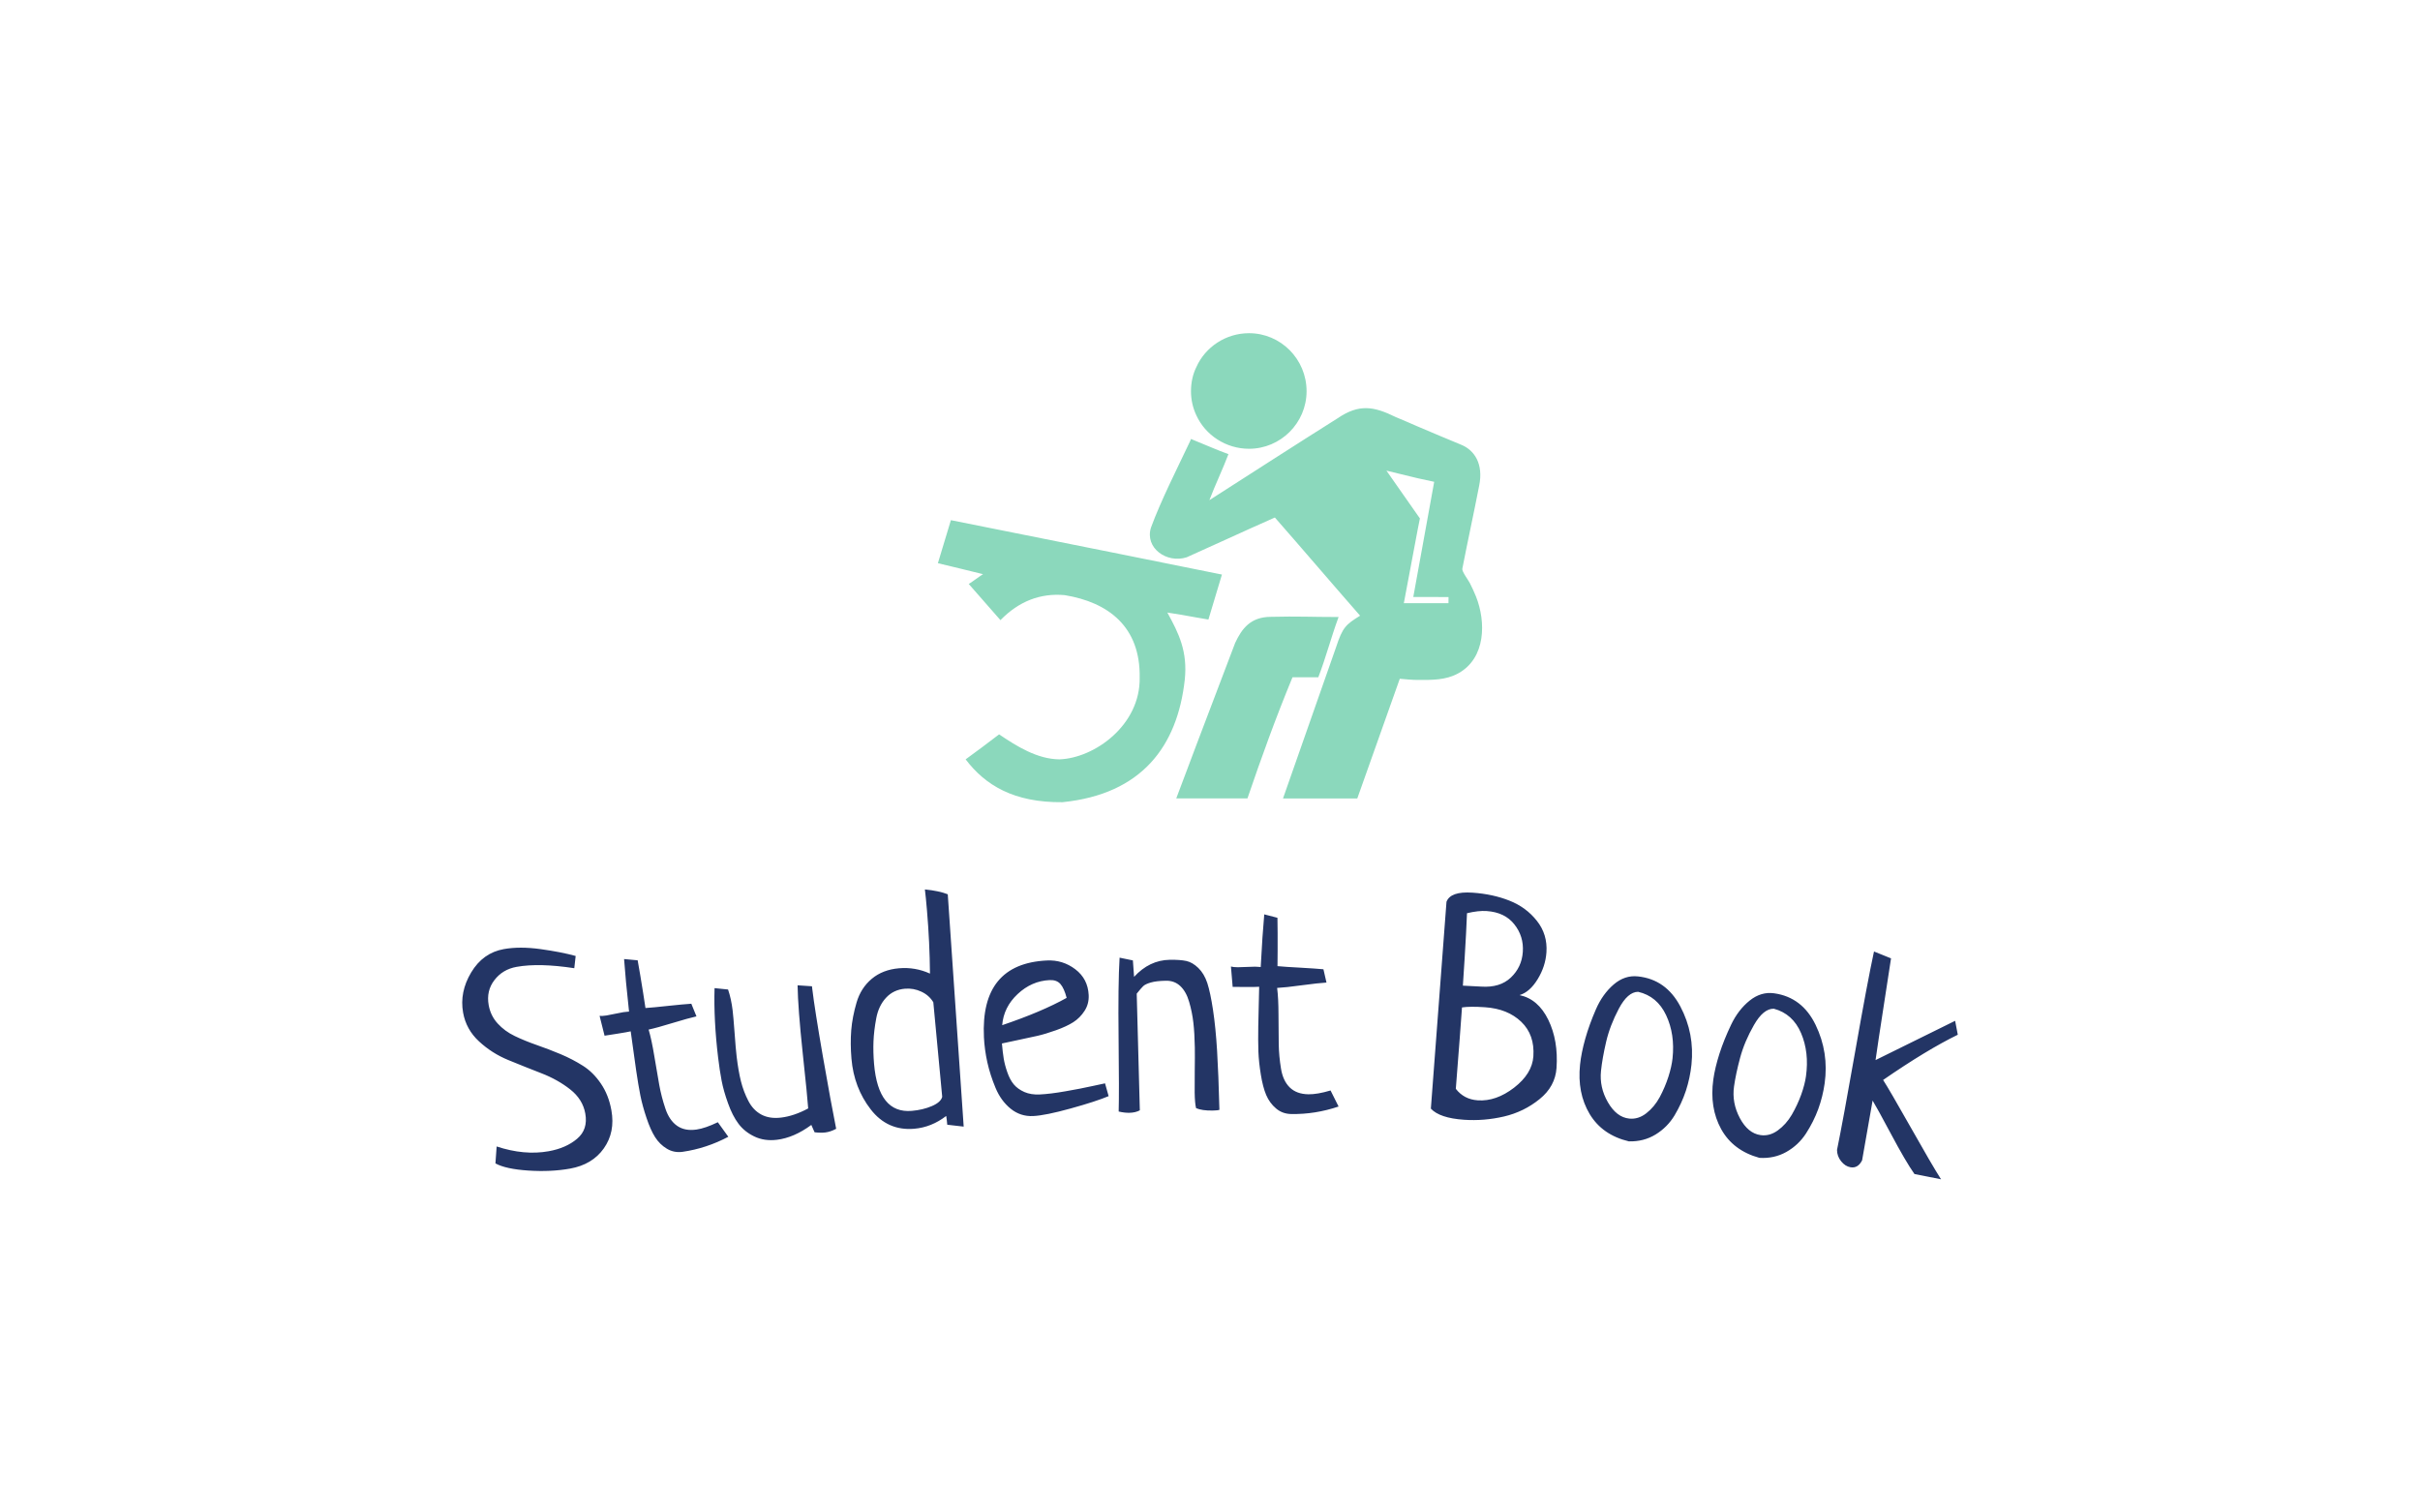 <svg viewBox="0 0 640 400" data-background-color="#ffffff" preserveAspectRatio="xMidYMid meet" height="400" width="640" xmlns="http://www.w3.org/2000/svg" xmlns:xlink="http://www.w3.org/1999/xlink"><rect width="640" height="400" x="0" y="0" opacity="1" fill="#ffffff" data-fill-palette-color="background" id="background"></rect><g id="tight-bounds" transform="matrix(1,0,0,1,122.24,88.119)"><svg viewBox="0 0 395.52 223.763" height="223.763" width="395.52"><g><svg viewBox="0 0 395.52 223.763" height="223.763" width="395.52"><g transform="matrix(1,0,0,1,0,147.104)"><svg viewBox="0 0 395.52 76.659" height="76.659" width="395.52"><g id="textblocktransform"><svg viewBox="0 0 395.52 76.659" height="76.659" width="395.52" id="textblock"><g><svg viewBox="0 0 395.52 76.659" height="76.659" width="395.52"><g transform="matrix(1,0,0,1,0,0)"><svg width="395.52" viewBox="-2.332 -35.359 247.159 47.904" height="76.659" data-palette-color="#233565"><path d="M3.157 9.919v0l0.2-2.799c3.045 1.006 5.909 1.269 8.593 0.789v0c1.923-0.344 3.49-1.031 4.701-2.061 1.219-1.024 1.671-2.415 1.356-4.174v0c-0.281-1.568-1.111-2.896-2.491-3.983-1.38-1.087-2.975-1.98-4.787-2.679-1.805-0.7-3.614-1.422-5.427-2.168-1.82-0.744-3.44-1.775-4.86-3.092-1.42-1.31-2.296-2.894-2.629-4.751v0c-0.405-2.264 0.039-4.477 1.332-6.638 1.293-2.162 3.091-3.448 5.394-3.861v0c1.759-0.315 3.78-0.314 6.065 0.001 2.278 0.317 4.215 0.695 5.811 1.134v0l-0.228 2.022c-3.865-0.595-7.045-0.669-9.538-0.223v0c-1.536 0.275-2.756 1.005-3.662 2.189-0.912 1.186-1.228 2.563-0.947 4.132v0c0.211 1.181 0.708 2.196 1.49 3.045 0.775 0.85 1.715 1.539 2.818 2.066 1.097 0.528 2.306 1.023 3.628 1.484 1.314 0.456 2.634 0.961 3.959 1.516 1.319 0.556 2.543 1.194 3.675 1.913 1.138 0.717 2.13 1.701 2.976 2.951 0.853 1.249 1.432 2.72 1.735 4.414v0c0.43 2.402 0.013 4.498-1.252 6.289-1.264 1.791-3.127 2.906-5.587 3.346v0c-2.107 0.377-4.404 0.483-6.892 0.32-2.488-0.164-4.299-0.558-5.433-1.182zM35.53-16.469v0l0.85 2.089c-0.861 0.193-2.169 0.555-3.924 1.088-1.761 0.539-3.088 0.905-3.983 1.095v0c0.329 1.104 0.644 2.567 0.942 4.39 0.3 1.829 0.571 3.407 0.811 4.733 0.24 1.326 0.58 2.637 1.018 3.934 0.432 1.298 1.079 2.248 1.941 2.85 0.855 0.596 1.926 0.801 3.212 0.613v0c0.963-0.14 2.134-0.543 3.513-1.209v0c0.788 1.105 1.366 1.906 1.735 2.405v0c-2.408 1.274-4.915 2.101-7.521 2.481v0c-0.963 0.14-1.84-0.028-2.631-0.506-0.79-0.471-1.442-1.114-1.958-1.928-0.509-0.808-0.979-1.865-1.412-3.17-0.438-1.297-0.777-2.534-1.016-3.712-0.232-1.179-0.461-2.54-0.686-4.084v0c-0.121-0.831-0.283-1.987-0.485-3.466-0.202-1.48-0.343-2.493-0.423-3.041v0c-0.312 0.079-1.064 0.212-2.256 0.4-1.186 0.186-1.874 0.293-2.065 0.321v0c-0.538-2.118-0.811-3.21-0.821-3.276v0c0.234 0.033 0.608 0.012 1.123-0.063v0c0.29-0.042 0.752-0.133 1.385-0.272 0.64-0.14 1.118-0.234 1.435-0.28v0c0.132-0.019 0.301-0.037 0.507-0.054 0.213-0.018 0.353-0.031 0.419-0.041v0c-0.389-3.548-0.662-6.442-0.821-8.682v0l2.244 0.209c0.145 0.767 0.289 1.592 0.431 2.473 0.149 0.881 0.308 1.858 0.478 2.932 0.17 1.073 0.297 1.9 0.381 2.481v0c0.847-0.056 2.11-0.176 3.788-0.36 1.685-0.178 2.948-0.295 3.789-0.35zM53.091-19.513v0l2.376 0.158 0.058 0.487c0.262 2.191 0.842 5.882 1.74 11.071 0.904 5.189 1.638 9.187 2.202 11.994v0c-0.618 0.336-1.215 0.538-1.791 0.607v0c-0.516 0.062-1.108 0.052-1.776-0.029v0l-0.538-1.215c-1.919 1.412-3.815 2.23-5.689 2.455v0c-1.383 0.166-2.624-0.015-3.72-0.542-1.09-0.521-1.966-1.225-2.63-2.112-0.663-0.881-1.237-2.004-1.723-3.369-0.492-1.364-0.847-2.614-1.064-3.75-0.217-1.136-0.41-2.412-0.579-3.828v0c-0.495-4.13-0.691-7.951-0.588-11.462v0l2.233 0.226c0.353 1.039 0.604 2.187 0.755 3.445v0c0.085 0.708 0.192 1.938 0.321 3.688 0.123 1.751 0.238 3.077 0.345 3.977v0c0.19 1.582 0.426 2.937 0.709 4.065 0.283 1.128 0.691 2.207 1.224 3.237 0.533 1.031 1.255 1.787 2.165 2.269 0.903 0.476 1.983 0.639 3.241 0.488v0c1.423-0.171 2.917-0.675 4.482-1.514v0c-0.077-1.199-0.38-4.262-0.909-9.187-0.523-4.926-0.804-8.646-0.844-11.159zM77.91-34.556l2.631 38.395-2.716-0.311c-0.055-0.644-0.113-1.128-0.174-1.45v0c-1.62 1.248-3.383 1.954-5.289 2.115v0c-2.943 0.25-5.338-0.818-7.187-3.203-1.849-2.385-2.909-5.179-3.181-8.381v0c-0.141-1.654-0.153-3.219-0.038-4.693 0.122-1.476 0.417-3.006 0.884-4.592 0.467-1.592 1.3-2.894 2.499-3.905 1.205-1.012 2.711-1.595 4.518-1.749v0c1.78-0.151 3.485 0.142 5.113 0.88v0c-0.032-3.45-0.197-6.922-0.494-10.415v0c-0.135-1.588-0.251-2.752-0.347-3.494v0c1.579 0.16 2.84 0.428 3.781 0.803zM76.991-1.088v0l-1.468-15.622c-0.46-0.77-1.122-1.357-1.986-1.758-0.864-0.402-1.764-0.563-2.701-0.483v0c-1.262 0.107-2.304 0.604-3.125 1.49-0.821 0.886-1.361 2.016-1.618 3.389-0.258 1.373-0.411 2.648-0.458 3.823-0.047 1.182-0.015 2.42 0.094 3.715v0c0.467 5.494 2.544 8.084 6.231 7.771v0c1.229-0.104 2.34-0.37 3.334-0.796 0.988-0.425 1.553-0.935 1.697-1.529zM103.901-3.311v0l0.594 2.114c-1.4 0.589-3.489 1.268-6.269 2.037-2.773 0.769-4.838 1.187-6.196 1.253v0c-1.398 0.068-2.639-0.335-3.723-1.21-1.077-0.875-1.911-2.023-2.501-3.443-0.589-1.413-1.042-2.819-1.356-4.219-0.308-1.4-0.496-2.783-0.563-4.147v0c-0.394-8.104 3.071-12.334 10.396-12.691v0c1.751-0.085 3.32 0.399 4.706 1.453 1.386 1.054 2.123 2.473 2.209 4.258v0c0.047 0.972-0.181 1.844-0.683 2.616-0.496 0.772-1.117 1.396-1.861 1.873-0.738 0.47-1.691 0.913-2.859 1.33-1.168 0.417-2.201 0.728-3.098 0.932-0.898 0.204-1.974 0.437-3.23 0.698-1.256 0.255-2.124 0.44-2.606 0.557v0c0.079 0.944 0.176 1.77 0.291 2.479 0.115 0.709 0.315 1.47 0.601 2.283 0.28 0.814 0.636 1.481 1.069 2.001 0.432 0.513 1.013 0.932 1.743 1.257 0.73 0.318 1.581 0.454 2.553 0.406v0c1.172-0.057 2.595-0.233 4.269-0.528 1.675-0.288 3.162-0.578 4.463-0.868 1.307-0.291 1.991-0.437 2.051-0.44zM86.904-12.925v0c4.354-1.473 7.905-2.978 10.653-4.514v0c-0.279-1.061-0.623-1.825-1.033-2.292-0.417-0.467-1.011-0.682-1.783-0.644v0c-1.984 0.097-3.746 0.866-5.284 2.309-1.539 1.437-2.39 3.15-2.553 5.141zM109.137-18.137v0l0.514 19.284c-0.482 0.261-1.063 0.398-1.743 0.41v0c-0.52 0.009-1.105-0.061-1.754-0.211v0c0.059-2.048 0.055-6.075-0.013-12.081-0.068-6.006-0.012-10.455 0.165-13.345v0l2.198 0.453 0.196 2.717c1.689-1.842 3.654-2.782 5.894-2.819v0c1.133-0.019 2.044 0.046 2.733 0.194 0.683 0.149 1.346 0.534 1.99 1.157 0.644 0.623 1.138 1.451 1.482 2.485 0.337 1.034 0.652 2.516 0.945 4.445 0.292 1.929 0.517 4.182 0.674 6.759 0.157 2.578 0.285 5.829 0.384 9.755v0c-0.192 0.07-0.565 0.11-1.119 0.119v0c-1.167 0.02-2.079-0.112-2.737-0.394v0c-0.135-0.518-0.213-1.377-0.233-2.576v0c-0.01-0.62-0.007-1.78 0.012-3.481 0.025-1.707 0.029-3.031 0.013-3.971v0c-0.026-1.56-0.106-2.922-0.239-4.086-0.133-1.171-0.366-2.321-0.698-3.449-0.326-1.128-0.81-1.997-1.454-2.606-0.644-0.609-1.435-0.906-2.375-0.89v0c-1.073 0.018-1.908 0.115-2.506 0.292-0.597 0.17-1.017 0.37-1.26 0.601-0.236 0.231-0.593 0.643-1.069 1.238zM139.994-22.165v0l0.504 2.198c-0.881 0.052-2.23 0.2-4.048 0.443-1.824 0.25-3.194 0.397-4.108 0.442v0c0.148 1.143 0.223 2.637 0.225 4.484 0.003 1.854 0.016 3.454 0.04 4.802 0.024 1.347 0.149 2.696 0.373 4.046 0.218 1.35 0.704 2.392 1.458 3.125 0.748 0.726 1.772 1.1 3.072 1.121v0c0.973 0.016 2.194-0.194 3.661-0.629v0c0.6 1.217 1.042 2.101 1.326 2.652v0c-2.581 0.871-5.189 1.284-7.821 1.241v0c-0.973-0.016-1.812-0.323-2.515-0.922-0.704-0.592-1.245-1.331-1.624-2.218-0.372-0.88-0.667-1.998-0.884-3.355-0.224-1.351-0.36-2.626-0.407-3.827-0.04-1.201-0.047-2.581-0.021-4.141v0c0.014-0.84 0.04-2.006 0.078-3.499 0.038-1.493 0.062-2.516 0.071-3.069v0c-0.321 0.028-1.084 0.039-2.29 0.031-1.2-0.007-1.897-0.012-2.09-0.014v0c-0.191-2.177-0.285-3.299-0.285-3.365v0c0.226 0.07 0.598 0.11 1.119 0.118v0c0.293 0.005 0.764-0.011 1.411-0.046 0.654-0.036 1.141-0.051 1.461-0.046v0c0.133 0.002 0.303 0.012 0.509 0.028 0.213 0.017 0.353 0.026 0.42 0.027v0c0.186-3.564 0.381-6.465 0.585-8.701v0l2.18 0.566c0.02 0.78 0.03 1.617 0.029 2.511 0.005 0.894 0.005 1.884 0 2.97-0.005 1.087-0.012 1.923-0.021 2.51v0c0.845 0.081 2.111 0.165 3.796 0.254 1.692 0.095 2.957 0.183 3.796 0.263zM157.748 0.869v0l2.583-34.184c0.441-1.173 1.876-1.676 4.303-1.509v0c2.235 0.153 4.269 0.593 6.104 1.32 1.841 0.728 3.352 1.84 4.533 3.338 1.187 1.498 1.713 3.235 1.577 5.21v0c-0.106 1.55-0.592 3.03-1.457 4.441-0.858 1.405-1.853 2.279-2.986 2.622v0c2.055 0.435 3.639 1.796 4.752 4.084 1.113 2.288 1.566 4.939 1.359 7.952v0c-0.14 2.042-1.073 3.759-2.799 5.15-1.72 1.399-3.68 2.357-5.88 2.875-2.2 0.511-4.401 0.691-6.602 0.54v0c-2.687-0.184-4.516-0.797-5.487-1.839zM162.893-15.859v0c-0.153 2.235-0.494 6.719-1.022 13.452v0c0.896 1.164 2.105 1.798 3.629 1.902v0c2.009 0.138 4.011-0.56 6.007-2.094 1.99-1.541 3.05-3.266 3.181-5.174v0c0.162-2.368-0.506-4.271-2.004-5.711-1.492-1.432-3.485-2.234-5.98-2.404v0c-1.656-0.113-2.926-0.104-3.811 0.029zM163.04-19.457v0l3.016 0.156c2.075 0.142 3.713-0.357 4.914-1.497 1.201-1.141 1.859-2.552 1.974-4.235v0c0.118-1.716-0.35-3.235-1.402-4.557-1.045-1.328-2.572-2.061-4.58-2.198v0c-0.905-0.062-1.985 0.058-3.242 0.359v0c-0.076 1.986-0.204 4.436-0.384 7.351-0.186 2.914-0.285 4.454-0.296 4.621zM182.405-6.417v0c0.136-1.293 0.423-2.717 0.862-4.273 0.438-1.549 1.024-3.167 1.757-4.853 0.734-1.686 1.712-3.054 2.936-4.106 1.216-1.045 2.55-1.491 4.002-1.338v0c3.103 0.326 5.442 1.983 7.018 4.971 1.582 2.995 2.193 6.203 1.834 9.624v0c-0.153 1.452-0.457 2.881-0.914 4.288-0.462 1.399-1.088 2.761-1.878 4.086-0.795 1.317-1.845 2.373-3.148 3.168-1.31 0.794-2.778 1.169-4.402 1.126v0c-2.93-0.697-5.091-2.205-6.483-4.523-1.385-2.318-1.913-5.041-1.584-8.17zM191.995-18.44v0c-1.148 0.013-2.211 0.947-3.19 2.802-0.979 1.854-1.678 3.681-2.095 5.481-0.417 1.8-0.699 3.396-0.845 4.787v0c-0.19 1.81 0.191 3.539 1.143 5.189 0.953 1.649 2.125 2.546 3.518 2.692v0c1.001 0.105 1.944-0.188 2.827-0.879 0.89-0.691 1.631-1.581 2.222-2.672 0.585-1.098 1.061-2.218 1.429-3.359 0.361-1.135 0.588-2.154 0.684-3.055v0c0.279-2.652-0.075-5.025-1.062-7.12-0.986-2.095-2.53-3.383-4.631-3.866zM204.428-3.963v0c0.181-1.287 0.518-2.701 1.01-4.241 0.491-1.533 1.133-3.129 1.925-4.789 0.792-1.659 1.818-2.993 3.077-4.001 1.252-1.002 2.6-1.402 4.046-1.198v0c3.09 0.434 5.37 2.172 6.841 5.213 1.477 3.049 1.976 6.276 1.497 9.682v0c-0.203 1.446-0.557 2.864-1.062 4.254-0.511 1.382-1.184 2.722-2.019 4.018-0.841 1.289-1.927 2.308-3.257 3.056-1.337 0.748-2.817 1.072-4.439 0.972v0c-2.904-0.799-5.011-2.381-6.321-4.746-1.304-2.364-1.736-5.105-1.298-8.22zM214.431-15.645v0c-1.147-0.027-2.243 0.87-3.286 2.689-1.043 1.819-1.805 3.621-2.285 5.405-0.48 1.784-0.817 3.369-1.011 4.755v0c-0.253 1.802 0.067 3.544 0.962 5.225 0.895 1.681 2.035 2.619 3.422 2.813v0c0.997 0.14 1.949-0.12 2.856-0.78 0.914-0.659 1.685-1.524 2.313-2.593 0.623-1.077 1.138-2.18 1.546-3.307 0.4-1.122 0.663-2.132 0.789-3.03v0c0.371-2.641 0.1-5.025-0.812-7.152-0.913-2.128-2.411-3.469-4.494-4.025zM242.059 12.546v0l-4.395-0.875c-0.974-1.39-2.26-3.586-3.858-6.587-1.599-2.995-2.617-4.846-3.055-5.553v0l-1.736 9.879c-0.457 0.908-1.1 1.289-1.928 1.143v0c-0.578-0.102-1.089-0.428-1.533-0.98-0.45-0.56-0.678-1.185-0.685-1.877v0c0.671-3.28 1.679-8.741 3.023-16.384 1.344-7.643 2.373-13.114 3.088-16.413v0l2.816 1.134c-0.192 1.286-0.598 3.919-1.216 7.899-0.618 3.98-1.066 6.95-1.343 8.912v0l13.152-6.49 0.439 2.3c-3.428 1.672-7.542 4.164-12.341 7.476v0c0.697 1.077 2.21 3.675 4.538 7.794 2.322 4.118 4 6.992 5.034 8.622z" opacity="1" transform="matrix(1,0,0,1,0,0)" fill="#233565" class="wordmark-text-0" data-fill-palette-color="primary" id="text-0"></path></svg></g></svg></g></svg></g></svg></g><g transform="matrix(1,0,0,1,125.797,0)"><svg viewBox="0 0 143.925 124.035" height="124.035" width="143.925"><g><svg xmlns="http://www.w3.org/2000/svg" xmlns:xlink="http://www.w3.org/1999/xlink" version="1.1" x="0" y="0" viewBox="4.601 9 91.324 78.703" enable-background="new 0 0 100 100" xml:space="preserve" height="124.035" width="143.925" class="icon-icon-0" data-fill-palette-color="accent" id="icon-0"><g fill="#8bd8bc" data-fill-palette-color="accent"><path fill-rule="evenodd" clip-rule="evenodd" d="M56.809 28.396c5.314 0 9.66-4.343 9.66-9.661 0-5.392-4.346-9.735-9.66-9.735-3.896 0-7.34 2.321-8.838 5.691-0.599 1.198-0.898 2.621-0.898 4.044 0 1.422 0.299 2.77 0.898 4.043C49.468 26.074 52.912 28.396 56.809 28.396zM68.439 66.737c1.287-3.343 2.109-6.596 3.402-10.109-4.418 0-6.973-0.146-11.33-0.031-3.445 0-4.902 1.977-6.025 4.374-2.17 5.69-4.343 11.456-6.516 17.147-1.085 2.968-2.278 5.981-3.371 8.952h11.947c2.398-7.02 4.762-13.554 7.562-20.333H68.439zM94.893 53.172c-0.311-0.77-0.664-1.52-1.037-2.26-0.223-0.444-1.34-1.927-1.254-2.373 0.9-4.643 1.93-9.307 2.828-13.95 0.756-3.659-0.803-5.954-2.973-6.853-2.846-1.198-4.572-1.886-7.342-3.084-1.199-0.524-2.398-1.049-3.67-1.572-3.67-1.798-6.143-2.282-9.811 0.224-6.891 4.343-14.584 9.294-21.474 13.713 0.9-2.396 2.298-5.325 3.199-7.723-1.873-0.672-3.516-1.421-5.389-2.17-0.299-0.15-0.599-0.225-0.898-0.375l-0.149 0.375c-2.138 4.518-4.911 9.987-6.56 14.479-1.092 3.415 2.628 6.088 5.994 4.999 0.075 0 10.525-4.801 14.792-6.673 4.793 5.466 9.51 11.008 14.301 16.475-2.395 1.497-2.926 1.913-4.041 5.316-2.965 8.451-5.93 16.902-8.895 25.352H74.98l7.131-20.083c0.748 0.075 2.18 0.199 3.004 0.199 2.367 0 4.678 0.065 6.824-1.118C96.557 63.523 96.598 57.445 94.893 53.172zM90.281 54.306h-7.49l2.324-12.356 0.373-1.871-0.373-0.524-5.244-7.49 5.244 1.274 2.77 0.599-3.508 19.329 5.914 0.008L90.281 54.306zM43.104 55.879c1.573 0.225 3.22 0.523 4.867 0.824 0.697 0.115 1.35 0.23 2.026 0.348l2.269-7.548c-1.597-0.353-31.729-6.375-45.482-9.127l-2.183 7.221c2.719 0.642 4.846 1.173 7.575 1.841-0.824 0.524-1.571 1.124-2.394 1.647 1.796 2.021 3.518 4.043 5.316 6.066 3.07-3.146 6.665-4.568 10.784-4.195 7.338 1.199 12.729 5.317 12.58 13.854 0.133 7.967-7.587 13.511-13.479 13.703-3.71-0.043-7.113-2.171-10.109-4.194-1.871 1.424-3.744 2.848-5.616 4.194 3.295 4.345 8.088 7.265 16.249 7.189 13.287-1.344 19.276-9.361 20.519-20.518C46.53 62.438 45.051 59.398 43.104 55.879z" fill="#8bd8bc" data-fill-palette-color="accent"></path></g></svg></g></svg></g><g></g></svg></g><defs></defs></svg><rect width="395.52" height="223.763" fill="none" stroke="none" visibility="hidden"></rect></g></svg>